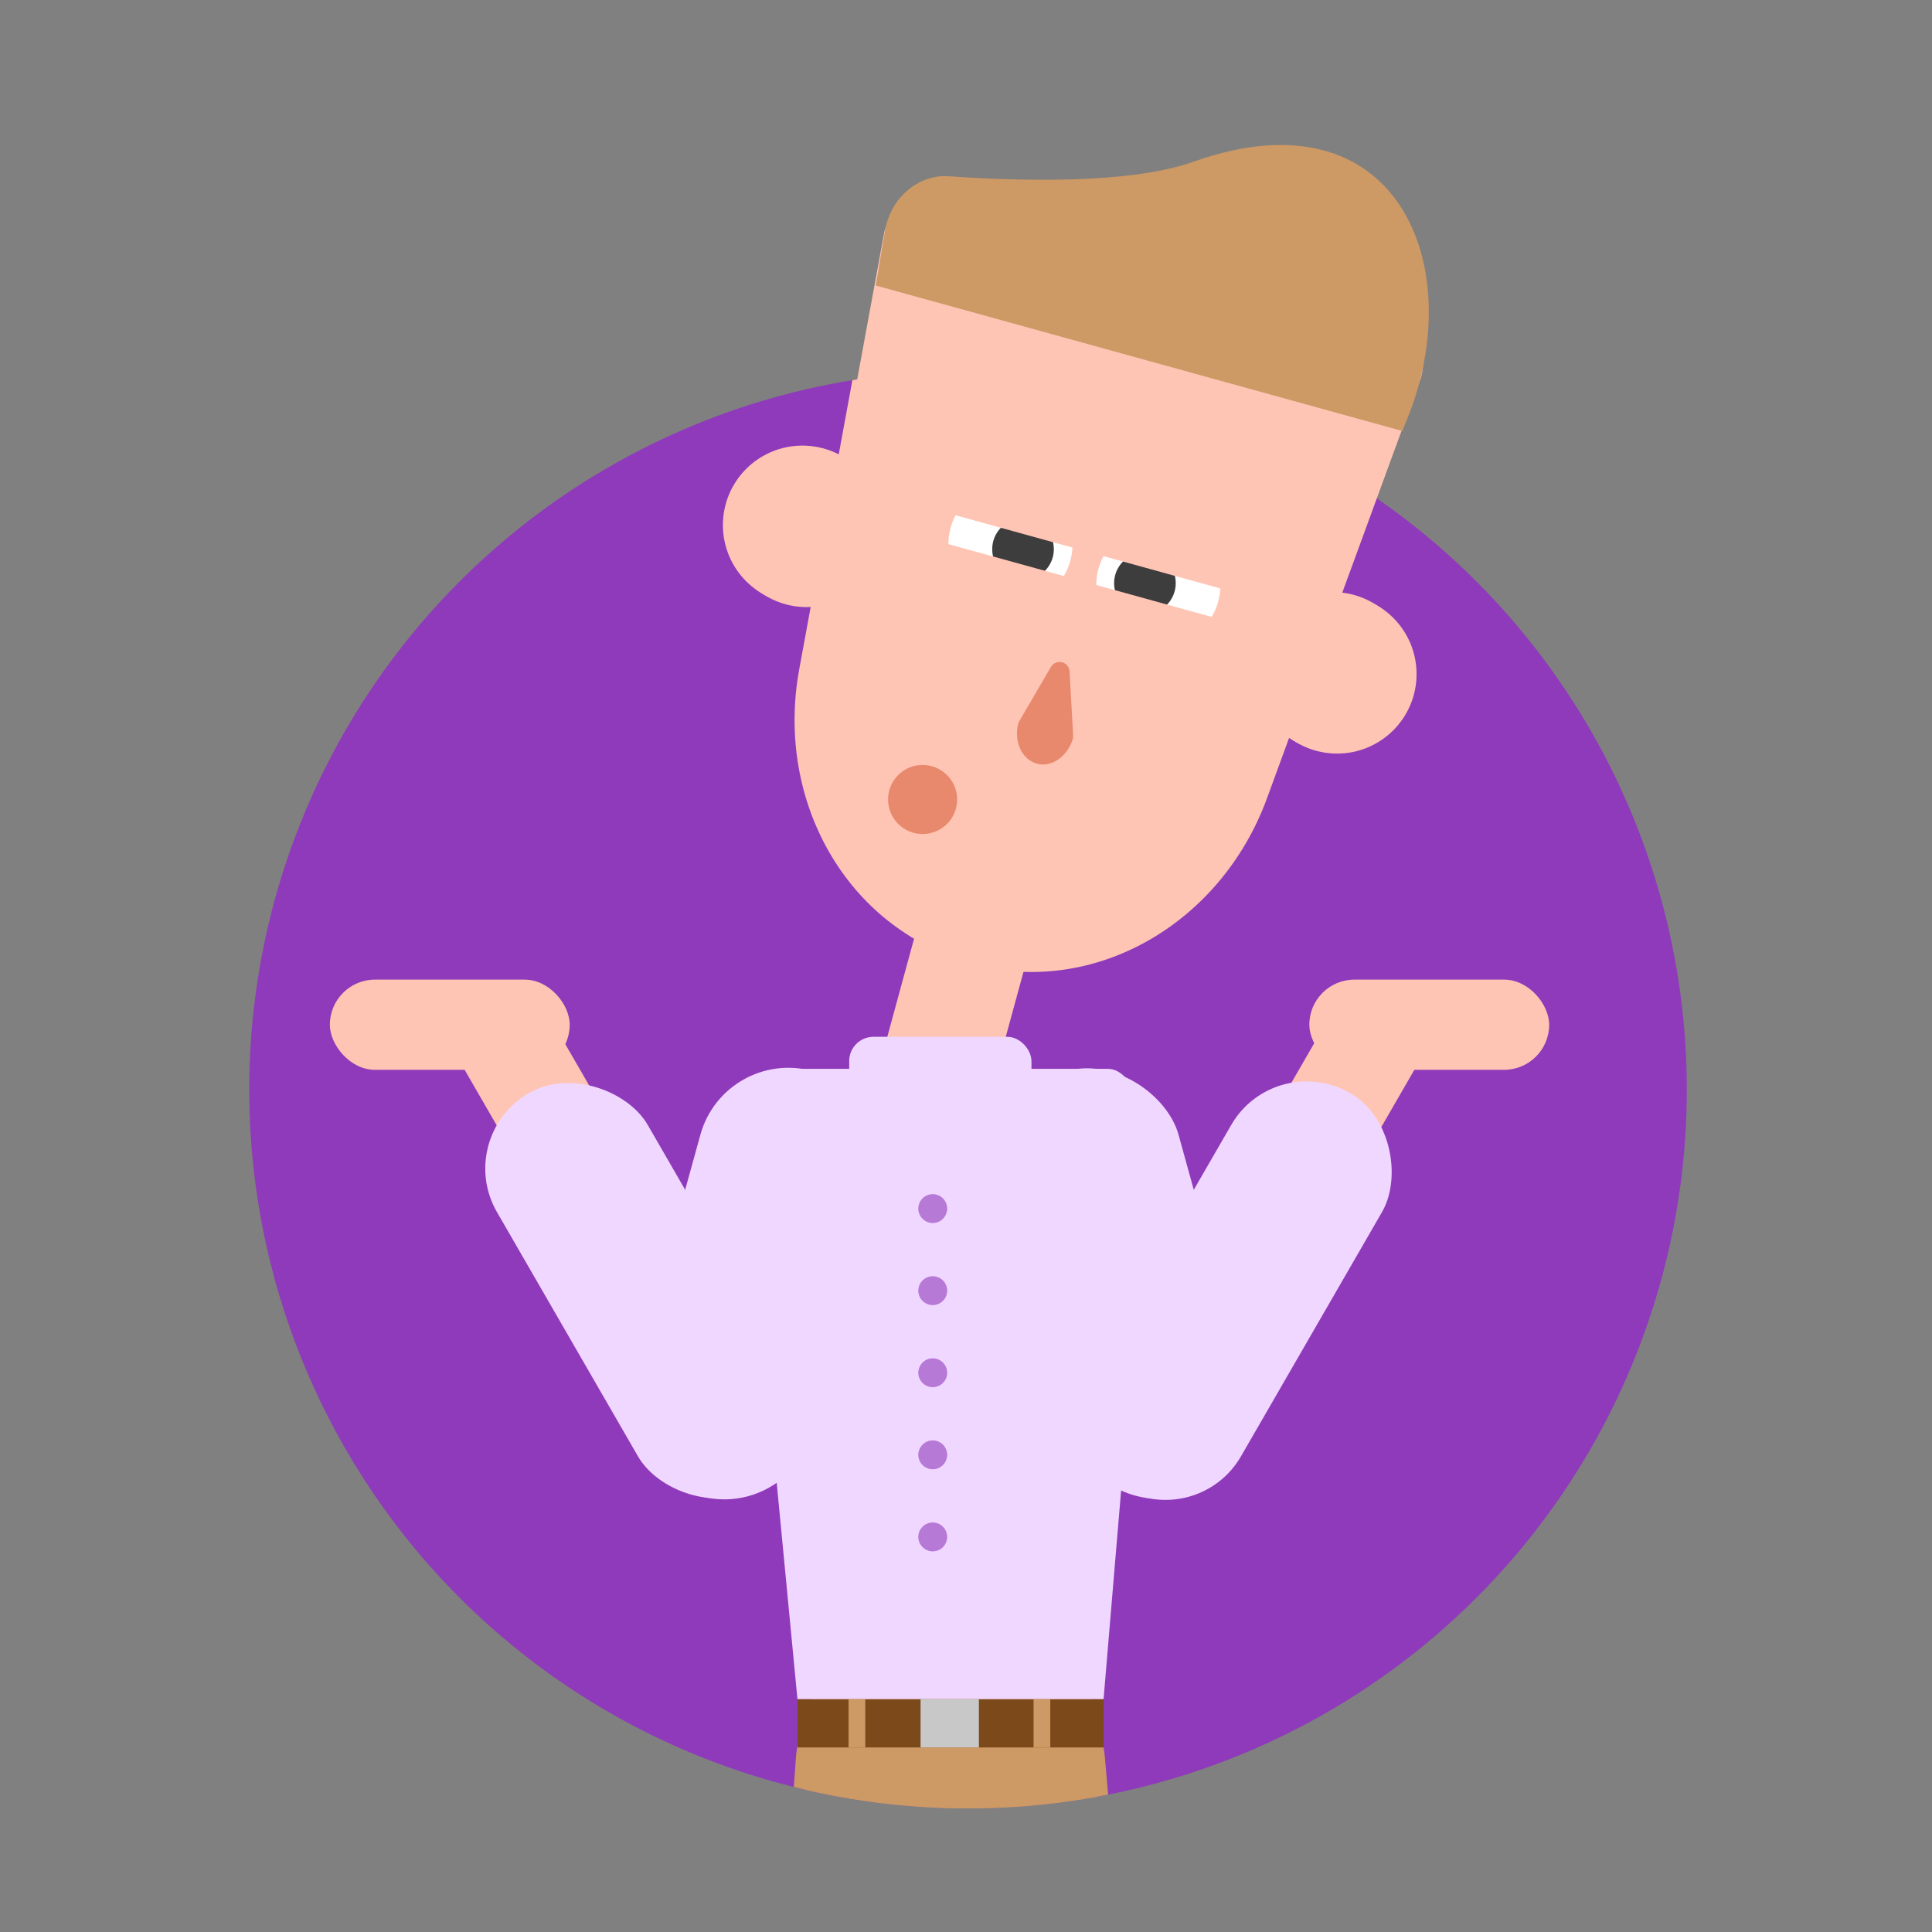 <?xml version="1.0" encoding="UTF-8"?><svg id="Layer_1" xmlns="http://www.w3.org/2000/svg" xmlns:xlink="http://www.w3.org/1999/xlink" viewBox="0 0 238.2 238.2"><rect x="0" y="0" width="238.2" height="238.2" fill="#808080" stroke="none"/><defs><style>.cls-1{fill:none;}.cls-2{fill:#8f3aba;}.cls-3{fill:#3d3d3d;}.cls-4{fill:#f0d7ff;}.cls-5{fill:#7c4a1a;}.cls-6{fill:#ffc5b4;}.cls-7{fill:#fff;}.cls-8{fill:#cd9965;}.cls-9{fill:#cb69ff;}.cls-10{opacity:.6;}.cls-11{fill:#e8896d;}.cls-12{fill:#4b4b4b;}.cls-13{fill:#c8c8c8;}.cls-14{clip-path:url(#clippath);}</style><clipPath id="clippath"><circle class="cls-1" cx="119.35" cy="134.34" r="88.62"/></clipPath></defs><g class="cls-14"><circle class="cls-2" cx="119.35" cy="134.34" r="88.62"/><rect class="cls-6" x="40.67" y="120.78" width="29.57" height="11.12" rx="5.56" ry="5.56"/><rect class="cls-6" x="59.84" y="122.74" width="12.33" height="23.85" rx="1.97" ry="1.97" transform="translate(-58.49 51.05) rotate(-30)"/><circle class="cls-8" cx="117.34" cy="216.43" r="18.64"/><path class="cls-8" d="M113.18,284.84l4.84-66.68c.45-6.17-3.64-11.49-9.14-11.89h0c-5.49-.4-10.31,4.28-10.75,10.44l-4.84,66.68c-.45,6.2,3.68,11.53,9.2,11.89h0c5.47.36,10.24-4.31,10.69-10.45Z"/><path class="cls-8" d="M141.98,283.22l-5.76-66.61c-.53-6.16-5.41-10.77-10.9-10.29h0c-5.49.47-9.5,5.85-8.97,12.01l5.76,66.61c.54,6.19,5.46,10.81,10.96,10.29h0c5.46-.51,9.43-5.88,8.9-12.01Z"/><path class="cls-4" d="M98.32,209.5h37.74l5.43-64.56c.65-6.78-1.72-13.16-4.89-13.16h-39.58c-3.17,0-5.54,6.38-4.89,13.16l6.19,64.56Z"/><rect class="cls-4" x="81.72" y="131.15" width="23.07" height="54.2" rx="11.25" ry="11.25" transform="translate(45.52 -19.12) rotate(15.45)"/><rect class="cls-4" x="68.53" y="131.01" width="21.47" height="56.25" rx="10.73" ry="10.73" transform="translate(-68.95 60.95) rotate(-30)"/><rect class="cls-6" x="110.68" y="112.01" width="14.09" height="24.1" rx="3.49" ry="3.49" transform="translate(198.65 274.73) rotate(-164.74)"/><path class="cls-6" d="M119.4,118.55h0c14.83,4.05,30.56-4.82,36.29-20.44l18.96-51.78c1.25-4.59-1.17-9.24-5.4-10.4l-50.81-13.86c-4.23-1.16-8.68,1.63-9.93,6.21l-9.97,54.23c-3.01,16.37,6.04,31.99,20.87,36.04Z"/><circle class="cls-6" cx="164.33" cy="82.8" r="9.8"/><circle class="cls-6" cx="98.93" cy="64.74" r="9.8"/><path class="cls-8" d="M173.01,51.28c7.59-18.86-1.26-40.48-26.26-31.7-25,8.79-.24.08-.36.12-7.84,2.74-21.69,2.3-29.91,1.72-3.77-.27-7.21,2.67-7.89,6.72l-1.13,6.75,64.92,17.94.63-1.56Z"/><rect class="cls-7" x="116.25" y="55.95" width="15.76" height="26.33" rx="5.09" ry="5.09" transform="translate(22.02 -29.67) rotate(14.94)"/><rect class="cls-12" x="121.87" y="62.49" width="7.39" height="12.99" rx="2.39" ry="2.39" transform="translate(22.04 -30.05) rotate(14.94)"/><rect class="cls-7" x="134.15" y="60.73" width="15.76" height="26.33" rx="5.09" ry="5.09" transform="translate(23.86 -34.13) rotate(14.94)"/><rect class="cls-12" x="136.79" y="66.47" width="7.39" height="12.99" rx="2.39" ry="2.39" transform="translate(23.57 -33.76) rotate(14.94)"/><rect class="cls-6" x="112.97" y="55.1" width="45.67" height="12.98" transform="translate(21.31 -33.95) rotate(15.45)"/><rect class="cls-6" x="108.21" y="71.13" width="45.67" height="16.74" transform="translate(25.91 -32.03) rotate(15.45)"/><circle class="cls-11" cx="113.23" cy="98.25" r="4.26"/><path class="cls-11" d="M127.33,93.84h0c-1.87-.5-2.89-2.76-2.28-5.05l4.01-6.87c.62-1.06,2.23-.67,2.3.55l.44,7.89c0,.16,0,.32-.05.47-.68,2.16-2.62,3.5-4.42,3.02Z"/><rect class="cls-4" x="104.7" y="127.83" width="22.47" height="9.25" rx="2.99" ry="2.99"/><g class="cls-10"><circle class="cls-9" cx="115" cy="149.01" r="1.77"/><circle class="cls-9" cx="115" cy="159.13" r="1.77"/><circle class="cls-9" cx="115" cy="169.25" r="1.77"/><circle class="cls-9" cx="115" cy="179.37" r="1.77"/><circle class="cls-9" cx="115" cy="189.49" r="1.77"/><circle class="cls-2" cx="115" cy="149.01" r="1.77"/><circle class="cls-2" cx="115" cy="159.13" r="1.77"/><circle class="cls-2" cx="115" cy="169.25" r="1.77"/><circle class="cls-2" cx="115" cy="179.37" r="1.77"/><circle class="cls-2" cx="115" cy="189.49" r="1.77"/></g><rect class="cls-5" x="98.32" y="209.5" width="37.74" height="5.95"/><rect class="cls-13" x="113.5" y="209.5" width="7.19" height="5.95"/><rect class="cls-8" x="127.43" y="209.5" width="2.06" height="5.95"/><rect class="cls-8" x="104.62" y="209.5" width="2.06" height="5.95"/><rect class="cls-6" x="161.43" y="120.78" width="29.57" height="11.12" rx="5.56" ry="5.56" transform="translate(352.43 252.68) rotate(180)"/><rect class="cls-6" x="159.49" y="122.74" width="12.33" height="23.85" rx="1.97" ry="1.97" transform="translate(241.79 334.12) rotate(-150)"/><rect class="cls-4" x="126.88" y="131.15" width="23.07" height="54.2" rx="11.25" ry="11.25" transform="translate(313.98 273.91) rotate(164.55)"/><rect class="cls-4" x="141.66" y="131.01" width="21.47" height="56.25" rx="10.73" ry="10.73" transform="translate(204.81 373.14) rotate(-150)"/></g><path class="cls-6" d="M119.92,118.86h0c14.83,4.05,30.56-4.82,36.29-20.44l18.96-51.78c1.25-4.59-1.17-9.24-5.4-10.4l-50.81-13.86c-4.23-1.16-8.68,1.63-9.93,6.21l-9.97,54.23c-3.01,16.37,6.04,31.99,20.87,36.04Z"/><circle class="cls-6" cx="164.85" cy="83.11" r="9.8"/><circle class="cls-6" cx="99.45" cy="65.05" r="9.8"/><path class="cls-8" d="M173.53,51.59c7.59-18.86-1.26-40.48-26.26-31.7-25,8.79-.24.08-.36.12-7.84,2.74-21.69,2.3-29.91,1.72-3.77-.27-7.21,2.67-7.89,6.72l-1.13,6.75,64.92,17.94.63-1.56Z"/><circle class="cls-11" cx="113.75" cy="98.57" r="4.26"/><circle class="cls-7" cx="124.58" cy="67.11" r="7.65"/><circle class="cls-3" cx="126.13" cy="67.71" r="3.8"/><circle class="cls-7" cx="142.81" cy="72.16" r="7.65"/><circle class="cls-3" cx="141.16" cy="71.9" r="3.8"/><rect class="cls-6" x="108.73" y="71.44" width="45.67" height="16.74" transform="translate(26.01 -32.16) rotate(15.45)"/><rect class="cls-6" x="113.49" y="55.41" width="45.67" height="12.98" transform="translate(21.41 -34.07) rotate(15.45)"/><path class="cls-11" d="M127.84,94.15h0c-1.87-.5-2.89-2.76-2.28-5.05l4.01-6.87c.62-1.06,2.23-.67,2.3.55l.44,7.89c0,.16,0,.32-.05.47-.68,2.16-2.62,3.5-4.42,3.02Z"/></svg>